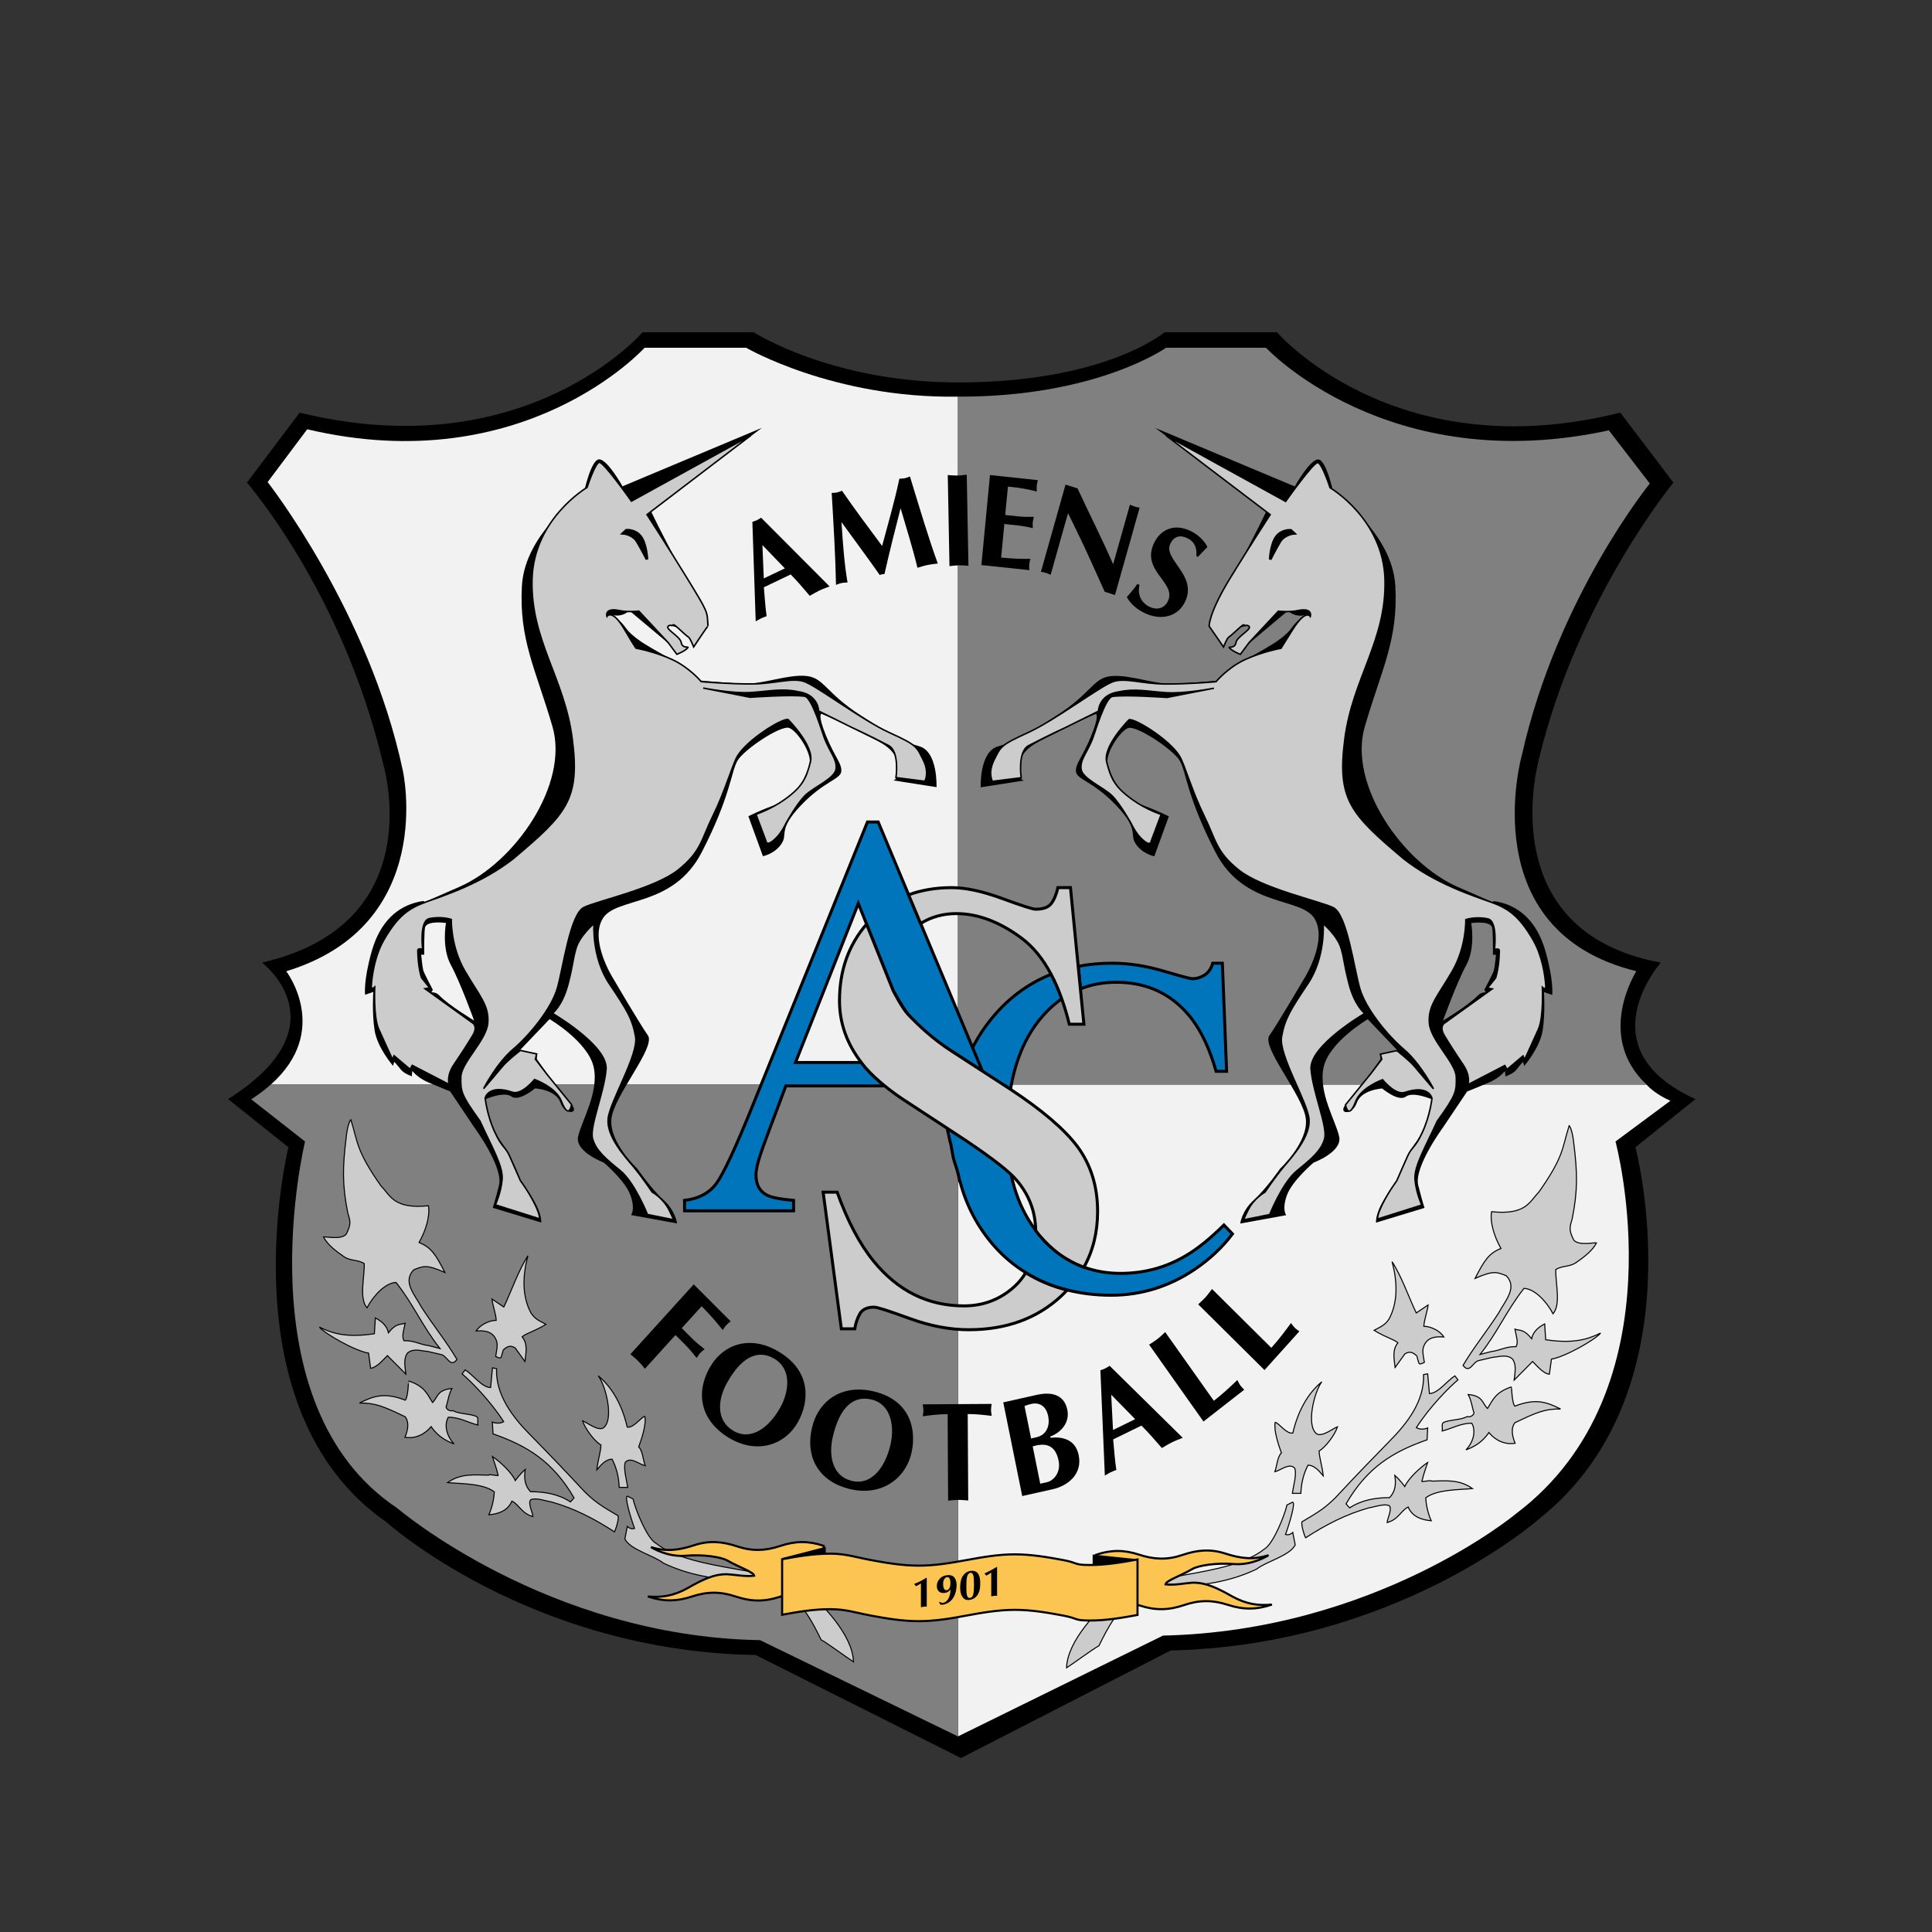 <?xml version="1.0" encoding="utf-8"?>
<!-- Generator: Adobe Illustrator 16.0.0, SVG Export Plug-In . SVG Version: 6.00 Build 0)  -->
<!DOCTYPE svg PUBLIC "-//W3C//DTD SVG 1.1//EN" "http://www.w3.org/Graphics/SVG/1.1/DTD/svg11.dtd">
<svg version="1.1" id="Calque_2" xmlns="http://www.w3.org/2000/svg" xmlns:xlink="http://www.w3.org/1999/xlink" x="0px" y="0px"
	 width="80px" height="80px" viewBox="0 0 80 80" enable-background="new 0 0 80 80" xml:space="preserve">
<rect x="0" y="0" width="80" height="80" fill="#333333" stroke="none"/>
<g>
	<path d="M39.792,72.797l8.688-4.456c9.362-0.201,15.264-5.458,15.264-5.458c6.652-5.299,3.976-15.379,3.976-15.379l2.485-1.993
		c-4.597-2.081-1.435-5.652-1.435-5.652c-7.102-1.312-5.036-8.468-5.036-8.468c1.602-6.617,5.559-11.407,5.559-11.407l-2.2-2.898
		c-9.351,2.339-14.214-3.328-14.214-3.328H48.22c0,0-2.403,2.051-8.428,2.079c-5.335,0.024-8.581-2.079-8.581-2.079h-4.603
		c0,0-4.837,5.621-14.199,3.328l-2.185,2.898c0,0,3.933,4.499,5.618,11.552c0,0,2.106,6.692-4.993,8.323
		c0,0,3.433,2.595-1.404,5.652l2.497,1.993c0,0-2.668,10.855,4.056,15.522c0,0,5.93,5.351,15.291,5.504L39.792,72.797z"/>
	<g>
		<path fill-rule="evenodd" clip-rule="evenodd" fill="#F2F2F2" d="M39.667,16.424c-5.149,0.082-8.768-2.023-8.768-2.023h-4.209
			c0,0-4.967,5.499-13.969,3.374l-1.639,2.187c0,0,4.197,5.35,5.596,11.935c0,0,1.456,6.41-4.826,8.32c0,0,1.881,2.452-0.638,4.693
			h28.453V16.424z"/>
		<path fill-rule="evenodd" clip-rule="evenodd" fill="#F2F2F2" d="M68.177,44.908h-28.51v26.993l8.49-4.175
			c8.813-0.194,14.619-5.048,14.619-5.048c6.891-5.194,4.118-15.411,4.118-15.411l2.274-1.687
			C68.603,45.337,68.268,45.016,68.177,44.908z"/>
		<path fill-rule="evenodd" clip-rule="evenodd" fill="#808080" d="M68.177,44.908c-2.141-2.018-0.418-4.693-0.418-4.693
			c-6.81-1.666-4.741-8.949-4.741-8.949c1.464-6.532,5.297-11.244,5.297-11.244l-1.696-2.202C57.455,19.808,52.422,14.4,52.422,14.4
			h-4.138c0,0-2.864,2.032-8.557,2.024c-0.021,0-0.041-0.001-0.061-0.001v28.484H68.177z"/>
		<path fill-rule="evenodd" clip-rule="evenodd" fill="#808080" d="M11.214,44.908c-0.232,0.207-0.5,0.412-0.811,0.612l2.228,1.747
			c0,0-2.645,10.884,3.82,15.184c0,0,6.206,5.314,15.021,5.464l8.195,3.986V44.908H11.214z"/>
	</g>
	<g>
		<path d="M38.074,30.904c-0.772-0.23-0.91-0.3-2.414-1.268c-1.504-0.967-1.531-1.577-2.287-1.647
			c-0.756-0.071-1.785,0.347-2.548,0.32s-1.812-0.128-1.812-0.128s-0.546-0.57-1.139-0.856c-0.593-0.287-1.275-0.72-1.275-0.72
			s-0.494-0.319-0.682-0.599c-0.189-0.28-0.55-0.548-0.55-0.548s0.137,0.07,0.384,0.002c0.245-0.067,0.288-0.194,0.288-0.194
			l1.911,1.602c0,0-0.877-1.223-0.594-1.257c0.151-0.018,0.208,0.144,0.344,0.036c-0.394,0.311,0.935,0.411,0.938,0.443
			c-0.042-0.522,0.412-0.945-0.438-2.511c-0.851-1.565-1.248-2.422-1.248-2.422l4.597-3.441l-5.772,2.421
			c0,0-0.625-1.122-0.968-1.116c-0.342,0.005-0.633,1.385-0.633,1.385s-2.442,1.619-2.565,3.859s0.575,3.445,1.266,5.823
			c0.692,2.378-1.546,5.63-3.867,6.64c-2.32,1.011-0.925,0.437-1.725,0.627c-0.799,0.19-1.534,0.773-1.891,2.029
			c-0.356,1.256-0.276,1.807-0.276,1.807l0.339-0.117c0,0-0.06,0.885,0.056,1.6c0.116,0.716,0.762,1.46,0.762,1.46l0.049-0.169
			c0,0,0.127,0.134,0.268,0.316c0.141,0.183,0.464,0.285,0.464,0.285s0.001-0.134,0.012-0.199c0.01-0.065,0.133,0.227,0.691,0.464
			c0.559,0.234,0.879,0.359,0.879,0.359l0.993,1.48c0,0,1.22,1.654,1.032,2.404c-0.188,0.748-0.262,0.937-0.262,0.937l2.011,0.611
			c0,0,0.04-0.373-0.367-1.007c-0.407-0.632-0.466-0.667-0.466-0.667s-0.36-1.05-0.798-1.623c-0.439-0.57-0.729-1.788-0.729-1.788
			s0.808-0.369,1.13-0.132c0.306,0.227,0.973-0.338,0.973-0.338s0.867,0.047,1.054,0.595c0.187,0.55,0.86,0.471,0.404,0.007
			c-0.457-0.463-1.384-1.818-1.384-1.818l0.015-0.222l-0.725-0.132l1.238-1.298c0,0,1.594,0.94,1.826,1.988
			c0.232,1.051-0.521,2.257-0.646,2.884c-0.125,0.627,1.061,1.066,1.061,1.066s0.88,0.741,1.101,1.341
			c0.222,0.601,0.033,0.835,0.033,0.835l1.904,0.346c0,0-0.062-0.525-0.563-0.976c-0.502-0.449-1.087-1.294-1.087-1.294
			s-1.164-1.085-1.069-2.052c0.096-0.97,1.856-2.978,1.51-3.465c-0.346-0.488-1.46-2.394-1.46-2.394s-0.961-1.54-0.406-2.447
			c0.555-0.906,2.908-0.433,4.099-2.747c1.192-2.313,1.208-3.318,1.477-3.784c0.269-0.467,1.802-1.486,2.143-1.357
			c0.341,0.129,0.937,1.044,0.844,1.475c-0.092,0.431-0.554,1.422-1.254,1.652c-0.698,0.232-1.281,0.529-1.281,0.529l0.602,1.654
			c0,0,0.484-0.091,0.767-0.51c0.282-0.419-0.162-0.567,0.793-1.58c0.956-1.013,1.651-1.088,1.684-1.418
			c0.033-0.33-0.266-0.586-0.63-1.481c-0.364-0.895-0.191-0.907-0.191-0.907s0.62,0.247,1.464,0.691
			c0.843,0.444,1.516,0.633,1.681,1.313s-0.167,0.753-0.167,0.753l1.788,0.28C38.776,32.599,38.847,31.134,38.074,30.904z
			 M18.185,41.213c-0.131-0.139-0.321-0.124-0.321-0.124l0.06-0.102c0,0-0.359-0.674-0.399-0.812
			c-0.034-0.12-0.085-0.643-0.085-0.643l0.127,0.001c0,0-0.013-1.044,0.042-1.157c0.129-0.268,0.857-0.157,0.857-0.157
			s-0.189,1.018,0.203,1.738c0.394,0.722,0.964,2.303,0.964,2.303S18.566,41.618,18.185,41.213z"/>
		<path fill="#CCCCCC" stroke="#000000" stroke-width="0.062" d="M24.596,38.244c0,0-0.102,1.392,0.634,2.49
			c0.736,1.095,0.955,1.449,1.088,2.189c0.134,0.741-1.059,2.674-1.136,3.397c-0.077,0.726,0.682,1.558,1.038,1.98
			c0.357,0.424,0.785,1.062,0.785,1.062s0.452,0.238,0.707,0.754c0.256,0.518,0.149,0.385,0.149,0.385l-1.052-0.212
			c0,0-0.527-1.328-1.128-1.817c-0.602-0.49-1.014-0.834-1.146-1.328c-0.132-0.494,0.484-1.904,0.56-2.875
			c0.075-0.974-2.221-2.309-2.221-2.309s0.412-0.304,0.649-1.224c0.237-0.92,0.174-0.932,0.327-1.464
			C24.002,38.74,24.596,38.244,24.596,38.244z"/>
		<path fill="#CCCCCC" stroke="#000000" stroke-width="0.062" d="M26.791,21.308c0,0,0.877,1.355,1.649,2.616
			c0.916,1.496,0.833,1.37,0.877,2.004c-0.002-0.037-0.593,0.858-0.593,0.858s-0.143-0.352-0.207-0.397
			c-0.253-0.183-0.588-0.563-0.645-0.515c-0.088,0.075-0.04-0.013-0.155,0.027c-0.293,0.101,0.452,0.433,0.491,0.705
			c0.035,0.244,0.309,0.17,0.284,0.203c-0.116,0.149-0.464,0.285-0.464,0.285l-0.361-0.487l-1.213-1.301c0,0-0.461,0.05-0.792-0.021
			c-0.659-0.142-0.529,0.239-0.529,0.239s0.206-0.343,0.722,0.534c0.516,0.878,0.489,0.783,0.489,0.783s0.787,0.143,1.5,0.474
			c0.713,0.332,1.193,0.911,1.193,0.911s1.177,0.102,2.117,0.094c0.939-0.008,1.622-0.265,2.128-0.105
			c0.507,0.159,2.401,1.601,3.553,2.124c1.15,0.522,1.118,0.584,1.392,1.126c0.273,0.543,0.067,0.886,0.067,0.886L37.1,32.199
			c0,0,0.162-1.086-0.313-1.333c-0.864-0.448-1.519-0.746-1.519-0.746l-1.371-0.679c0,0-0.003-0.69-0.859-0.801
			c-0.638-0.139-1.147-0.02-1.924,0.035c-0.777,0.056-1.998-0.185-1.998-0.185l1.945,0.382c0,0,1.753-0.125,2.263-0.041
			c0.303,0.049,0.737,1.544,0.821,1.755c0.242,0.604,0.52,0.856,0.476,1.251c-0.044,0.395-0.914,0.751-1.268,1.09
			c-0.355,0.338-0.812,1.174-0.812,1.174s-0.168,0.372-0.422,0.617c-0.391,0.377-0.401,0.106-0.401,0.106l-0.415-1.106
			c0,0,0.613-0.201,1.188-0.612c0.75-0.536,0.894-0.89,1.066-1.553c0.173-0.663-0.925-1.758-0.925-1.758
			c-0.235-0.065-1.682,0.825-2.094,1.511c-0.206,0.343-0.511,1.452-1.008,2.459c-0.497,1.006-0.486,1.49-1.444,2.256
			c-0.958,0.766-3.324,1.276-3.902,1.551c-0.579,0.276-0.865,2.53-1.108,3.359c-0.244,0.828-1.127,1.921-1.822,2.511
			s-1.229,1.636-1.229,1.636s0.579-0.672,0.78-0.918c0.201-0.248,0.739-0.664,0.739-0.664l0.679,0.146l-0.056,0.213l0.456,0.598
			l1.046,1.288c0,0-0.111,0.672-0.424-0.145c-0.222-0.58-1.11-0.896-1.11-0.896s-0.532,0.658-0.918,0.527
			c-1.01-0.341-1.127,0.243-1.127,0.243s0.075,0.707,0.389,1.391s0.453,0.62,0.622,1.009c0.171,0.39,0.45,1.023,0.45,1.023
			s0.332,0.44,0.588,0.957c0.256,0.517,0.196,0.617,0.196,0.617l-1.823-0.577c0,0,0.231-0.495,0.279-1.047
			c0.048-0.552-0.42-1.33-0.921-2.429c-0.781-1.082-0.801-1.221-0.788-1.821c0.014-0.603,1.06-1.511,1.116-2.238
			c0.056-0.729-0.349-1.116-0.948-2.144c-0.598-1.025-0.564-2.139-0.564-2.139s-0.403-0.141-0.912-0.032
			c-0.417,0.089-0.273,1.271-0.273,1.271s-0.203-0.077-0.201,0.053c0.01,0.718,0.156,1.125,0.156,1.125l0.336,0.418l-0.197,0.033
			l2.001,1.438c0,0,0.19,0.146-0.016,0.49c-0.206,0.343-0.436,0.704-0.774,1.202c-0.338,0.498-0.203,0.836-0.203,0.836l-1.532-0.792
			l-0.091,0.162l-0.663-0.561l-0.06,0.16c0,0-0.184-0.385-0.579-1.27c-0.219-0.488-0.163-1.732-0.163-1.732
			s-0.154,0.146-0.142-0.047c0.028-0.424,0.142-1.252,0.53-1.919c0.565-0.972,1.003-1.295,1.75-1.563
			c0.748-0.267,2.302-0.769,3.6-1.786c2.229-1.878,2.765-2.46,2.441-4.975c-0.324-2.514-1.731-4.083-1.664-6.594
			c0.068-2.51,2.277-3.804,2.277-3.804s0.33-1.006,0.505-1.042c0.177-0.035,1.334,1.609,1.334,1.609l4.946-2.724L26.791,21.308z"/>
		<path stroke="#000000" stroke-width="0.11" d="M25.799,22.082l0.134-0.125c0,0,0.36-0.042,0.595,0.26
			c0.235,0.302,0.261,0.945,0.261,0.945s-0.208-0.411-0.4-0.733C26.198,22.107,25.799,22.082,25.799,22.082z"/>
	</g>
	<g>
		<path d="M59.751,42.263c0,0,0.571-1.581,0.964-2.302c0.394-0.72,0.204-1.738,0.204-1.738s0.728-0.11,0.857,0.157
			c0.055,0.112,0.042,1.157,0.042,1.157l0.127-0.002c0,0-0.051,0.523-0.086,0.643c-0.039,0.139-0.398,0.811-0.398,0.811l0.06,0.101
			c0,0-0.19-0.013-0.32,0.125C60.818,41.622,59.751,42.263,59.751,42.263z M40.609,32.602l1.786-0.281c0,0-0.331-0.074-0.166-0.753
			c0.165-0.679,0.838-0.869,1.682-1.313c0.844-0.444,1.464-0.692,1.464-0.692s0.172,0.014-0.192,0.908
			c-0.363,0.895-0.662,1.151-0.629,1.48c0.033,0.33,0.728,0.405,1.684,1.418s0.512,1.161,0.793,1.579
			c0.282,0.419,0.766,0.51,0.766,0.51l0.603-1.654c0,0-0.582-0.297-1.282-0.528c-0.698-0.23-1.16-1.222-1.253-1.652
			c-0.092-0.431,0.504-1.346,0.845-1.475s1.875,0.89,2.144,1.356c0.269,0.466,0.284,1.471,1.477,3.784
			c1.192,2.313,3.545,1.84,4.1,2.747c0.554,0.907-0.406,2.447-0.406,2.447s-1.115,1.903-1.461,2.393
			c-0.347,0.488,1.414,2.497,1.509,3.465c0.097,0.968-1.068,2.053-1.068,2.053s-0.586,0.845-1.087,1.295
			c-0.501,0.449-0.563,0.976-0.563,0.976l1.903-0.347c0,0-0.187-0.234,0.033-0.834c0.222-0.601,1.102-1.343,1.102-1.343
			s1.185-0.439,1.061-1.065c-0.124-0.627-0.878-1.833-0.646-2.883c0.231-1.051,1.827-1.989,1.827-1.989l1.237,1.297l-0.727,0.133
			l0.017,0.222c0,0-0.928,1.354-1.386,1.818c-0.455,0.464,0.218,0.542,0.405-0.007s1.053-0.595,1.053-0.595s0.667,0.563,0.974,0.339
			c0.323-0.238,1.129,0.13,1.129,0.13s-0.289,1.218-0.728,1.789c-0.438,0.572-0.799,1.623-0.799,1.623s-0.058,0.033-0.465,0.667
			c-0.409,0.634-0.368,1.007-0.368,1.007l2.011-0.611c0,0-0.074-0.188-0.262-0.938c-0.188-0.748,1.032-2.403,1.032-2.403
			l0.993-1.479c0,0,0.32-0.125,0.878-0.361c0.558-0.235,0.682-0.526,0.692-0.462c0.011,0.065,0.011,0.2,0.011,0.2
			s0.325-0.104,0.466-0.286c0.14-0.183,0.267-0.317,0.267-0.317l0.049,0.17c0,0,0.645-0.744,0.762-1.46
			c0.117-0.714,0.057-1.6,0.057-1.6l0.339,0.118c0,0,0.079-0.552-0.277-1.809c-0.356-1.255-1.092-1.838-1.892-2.029
			c-0.798-0.19,0.598,0.384-1.724-0.626c-2.319-1.012-4.559-4.263-3.867-6.641s1.389-3.584,1.266-5.824
			c-0.122-2.24-2.564-3.858-2.564-3.858s-0.291-1.38-0.633-1.385c-0.343-0.005-0.968,1.117-0.968,1.117l-5.772-2.421l4.598,3.44
			c0,0-0.396,0.857-1.247,2.423c-0.851,1.564-0.397,1.988-0.439,2.51c0.003-0.032,1.332-0.132,0.938-0.442
			c0.138,0.107,0.193-0.054,0.345-0.036c0.282,0.034-0.593,1.257-0.593,1.257l1.909-1.602c0,0,0.043,0.126,0.288,0.194
			c0.246,0.067,0.384-0.002,0.384-0.002s-0.36,0.267-0.55,0.548c-0.188,0.28-0.683,0.599-0.683,0.599s-0.683,0.433-1.274,0.72
			c-0.593,0.287-1.139,0.856-1.139,0.856s-1.049,0.102-1.812,0.128c-0.765,0.027-1.792-0.39-2.549-0.32
			c-0.756,0.07-0.782,0.68-2.286,1.647s-1.643,1.037-2.414,1.267S40.609,32.602,40.609,32.602z"/>
		<path fill="#CCCCCC" stroke="#000000" stroke-width="0.062" d="M54.789,38.247c0,0,0.103,1.392-0.635,2.488
			c-0.735,1.098-0.955,1.451-1.088,2.191c-0.135,0.74,1.059,2.674,1.136,3.397c0.077,0.726-0.682,1.558-1.039,1.981
			c-0.355,0.422-0.783,1.06-0.783,1.06s-0.451,0.239-0.707,0.756c-0.257,0.517-0.15,0.385-0.15,0.385l1.053-0.213
			c0,0,0.526-1.328,1.129-1.816c0.602-0.492,1.015-0.835,1.146-1.329c0.131-0.495-0.486-1.903-0.562-2.876
			c-0.074-0.972,2.223-2.307,2.223-2.307s-0.414-0.306-0.651-1.226c-0.236-0.92-0.175-0.932-0.325-1.462
			C55.383,38.743,54.789,38.247,54.789,38.247z"/>
		<path fill="#CCCCCC" stroke="#000000" stroke-width="0.062" d="M52.595,21.31c0,0-0.878,1.354-1.649,2.616
			c-0.916,1.497-0.877,2.005-0.877,2.005l0.594,0.858c0,0,0.142-0.352,0.206-0.397c0.253-0.183,0.589-0.563,0.646-0.515
			c0.088,0.075,0.039-0.013,0.154,0.027c0.293,0.101-0.452,0.434-0.491,0.705c-0.034,0.244-0.309,0.17-0.283,0.203
			c0.117,0.149,0.465,0.284,0.465,0.284l0.361-0.487l1.212-1.301c0,0,0.461,0.049,0.793-0.022c0.658-0.142,0.53,0.239,0.53,0.239
			s-0.18-0.325-0.723,0.535c-0.458,0.727-0.489,0.783-0.489,0.783s-0.786,0.143-1.5,0.475c-0.713,0.331-1.192,0.911-1.192,0.911
			s-1.177,0.103-2.116,0.094c-0.94-0.008-1.622-0.265-2.129-0.105c-0.507,0.16-2.402,1.601-3.552,2.124
			c-1.15,0.522-1.118,0.584-1.393,1.126c-0.272,0.542-0.068,0.886-0.068,0.886l1.191-0.149c0,0-0.161-1.086,0.313-1.333
			c0.864-0.448,1.519-0.746,1.519-0.746l1.37-0.679c0,0,0.003-0.69,0.859-0.801c0.638-0.139,1.148-0.02,1.925,0.036
			c0.778,0.055,1.998-0.185,1.998-0.185l-1.945,0.382c0,0-1.752-0.124-2.264-0.041c-0.303,0.049-0.736,1.545-0.821,1.755
			c-0.241,0.604-0.52,0.856-0.475,1.251c0.043,0.396,0.913,0.752,1.266,1.09c0.354,0.339,0.813,1.173,0.813,1.173
			s0.169,0.373,0.421,0.618c0.392,0.377,0.402,0.106,0.402,0.106l0.415-1.105c0,0-0.614-0.201-1.188-0.612
			c-0.749-0.536-0.893-0.89-1.066-1.552c-0.174-0.663,0.926-1.759,0.926-1.759c0.234-0.064,1.682,0.825,2.093,1.512
			c0.206,0.342,0.512,1.452,1.009,2.458c0.496,1.007,0.485,1.49,1.442,2.256c0.959,0.766,3.324,1.277,3.903,1.552
			c0.578,0.275,0.864,2.529,1.107,3.357c0.243,0.83,1.128,1.923,1.822,2.514c0.695,0.589,1.229,1.634,1.229,1.634
			s-0.58-0.671-0.78-0.918c-0.201-0.247-0.738-0.664-0.738-0.664l-0.68,0.146l0.056,0.213l-0.456,0.598l-1.046,1.288
			c0,0,0.112,0.674,0.424-0.144c0.223-0.58,1.11-0.896,1.11-0.896s0.533,0.657,0.92,0.526c1.01-0.339,1.127,0.243,1.127,0.243
			s-0.076,0.708-0.389,1.392c-0.313,0.684-0.452,0.619-0.623,1.008c-0.17,0.391-0.45,1.023-0.45,1.023s-0.332,0.441-0.587,0.957
			c-0.257,0.519-0.197,0.617-0.197,0.617l1.824-0.577c0,0-0.231-0.494-0.28-1.046c-0.048-0.551,0.42-1.33,0.922-2.429
			c0.781-1.083,0.801-1.221,0.787-1.822c-0.015-0.603-1.059-1.51-1.115-2.237c-0.057-0.729,0.35-1.115,0.947-2.143
			s0.563-2.141,0.563-2.141s0.403-0.14,0.912-0.031c0.417,0.089,0.273,1.271,0.273,1.271s0.202-0.077,0.201,0.052
			c-0.01,0.719-0.155,1.126-0.155,1.126l-0.337,0.419l0.198,0.031l-2.003,1.438c0,0-0.188,0.146,0.018,0.49
			c0.206,0.343,0.436,0.704,0.773,1.202s0.201,0.837,0.201,0.837l1.533-0.795l0.091,0.163l0.663-0.56l0.061,0.16
			c0,0,0.183-0.386,0.579-1.271c0.218-0.487,0.162-1.73,0.162-1.73s0.153,0.146,0.142-0.049c-0.027-0.424-0.142-1.25-0.529-1.918
			c-0.566-0.972-1.004-1.295-1.751-1.563c-0.748-0.267-2.302-0.768-3.6-1.786c-2.229-1.879-2.766-2.46-2.441-4.974
			S57.419,26.509,57.35,24c-0.066-2.511-2.275-3.804-2.275-3.804s-0.329-1.006-0.506-1.041c-0.176-0.035-1.334,1.608-1.334,1.608
			l-4.945-2.724L52.595,21.31z"/>
		<path stroke="#000000" stroke-width="0.11" d="M53.586,22.085l-0.134-0.124c0,0-0.36-0.043-0.596,0.259
			c-0.234,0.303-0.261,0.945-0.261,0.945s0.208-0.411,0.398-0.733C53.188,22.111,53.586,22.085,53.586,22.085z"/>
	</g>
	<g>
		<g>
			<path fill-rule="evenodd" clip-rule="evenodd" fill="#0075BB" stroke="#000000" stroke-width="0.124" d="M50.68,50.725
				c-0.569,0.564-1.091,0.985-1.566,1.264c-0.827,0.494-1.732,0.739-2.716,0.739c-0.541,0-1.045-0.088-1.513-0.257
				c-0.702-0.254-1.321-0.696-1.854-1.333c-0.05-0.06-0.094-0.126-0.142-0.188C42.1,49.91,41.7,48.559,41.7,46.881
				c0-0.028,0.003-0.054,0.003-0.081l-0.031-1.809c0.059,0.038,0.113,0.077,0.171,0.114c0.187-1.11,0.558-2.04,1.122-2.778
				c0.303-0.396,0.637-0.716,1-0.97c-0.13-0.37-0.276-0.707-0.439-1.013c-0.863,0.345-1.625,0.878-2.279,1.612
				c-1.167,1.317-1.751,2.944-1.751,4.885c0,0.019,0.001,0.036,0.001,0.056l-0.279-0.183l0.122,0.553
				c0.066,0.165,0.08,0.548,0.195,0.88c0.116,0.332,0.196,0.674,0.196,0.732c0,0.031,0.008,0.048,0.023,0.051
				c0.265,0.999,0.731,1.883,1.401,2.65c0.394,0.449,0.837,0.816,1.32,1.117c0.519,0.325,1.09,0.563,1.712,0.717
				c0.567,0.142,1.172,0.219,1.824,0.219c1.241,0,2.394-0.357,3.456-1.07c0.624-0.422,1.146-0.911,1.566-1.47L50.68,50.725z"/>
			<path fill-rule="evenodd" clip-rule="evenodd" fill="#0075BB" stroke="#000000" stroke-width="0.124" d="M46.223,40.673
				c1.315,0,2.363,0.513,3.142,1.537c0.407,0.546,0.739,1.262,0.991,2.15h0.435l-0.176-4.475h-0.398
				c-0.062,0.22-0.173,0.383-0.333,0.487c-0.162,0.102-0.33,0.155-0.51,0.155c-0.086,0-0.49-0.108-1.214-0.322
				c-0.723-0.214-1.427-0.32-2.112-0.32c-0.489,0-0.956,0.042-1.4,0.127l0.092,0.933C45.195,40.766,45.688,40.673,46.223,40.673z"/>
		</g>
		<path fill-rule="evenodd" clip-rule="evenodd" fill="#0075BB" stroke="#000000" stroke-width="0.124" d="M38.121,38.238
			l-0.497-1.187l-1.26-3.013h-0.445L31.17,45.772c-0.712,1.761-1.214,2.837-1.507,3.233c-0.292,0.397-0.732,0.632-1.317,0.701v0.432
			h4.514v-0.432c-0.534-0.046-0.897-0.116-1.089-0.211c-0.311-0.154-0.467-0.435-0.467-0.839c0-0.204,0.058-0.477,0.173-0.824
			c0.114-0.347,0.469-1.302,1.062-2.867h4.1c-0.308-0.25-0.579-0.499-0.8-0.753c-0.061-0.071-0.115-0.143-0.171-0.216h-2.729
			l2.602-6.585l0.342,0.854l1.1,2.748c0,0,0.395,0.713,0.623,0.993c0.396,0.493,1.009,1.009,1.841,1.544l1.23,0.797L38.121,38.238z"
			/>
		<g>
			<path fill-rule="evenodd" clip-rule="evenodd" fill="#CCCCCC" stroke="#000000" stroke-width="0.124" d="M44.61,47.47
				c-0.543-0.72-1.47-1.509-2.768-2.364c-0.058-0.037-1.166-0.757-1.166-0.757l0,0l-1.23-0.797
				c-0.832-0.535-1.403-1.089-1.841-1.544c-0.253-0.263-0.623-0.993-0.623-0.993l-1.1-2.748c-0.743,0.861-1.12,1.917-1.12,3.171
				c0,0.926,0.305,1.778,0.905,2.56c0.056,0.073,0.11,0.145,0.171,0.216c0.221,0.254,0.492,0.503,0.8,0.753
				c0.229,0.187,0.479,0.373,0.757,0.557l1.821,1.192l0.341,0.223c1.244,0.813,2.06,1.423,2.447,1.829
				c0.38,0.411,0.637,0.869,0.773,1.372c0.069,0.258,0.104,0.529,0.11,0.811c0.048,0.063,0.092,0.129,0.142,0.188
				c0.533,0.637,1.152,1.079,1.854,1.333c0.377-0.682,0.566-1.448,0.566-2.303C45.451,49.131,45.172,48.23,44.61,47.47z"/>
			<path fill-rule="evenodd" clip-rule="evenodd" fill="#CCCCCC" stroke="#000000" stroke-width="0.124" d="M42.011,53.269
				c-0.589,0.536-1.287,0.805-2.095,0.805c-1.492,0-2.739-0.619-3.744-1.855c-0.577-0.709-1.079-1.661-1.507-2.854h-0.58
				l0.753,5.657h0.556c0.033-0.218,0.101-0.42,0.204-0.61c0.103-0.19,0.303-0.285,0.599-0.285c0.124,0,0.611,0.155,1.464,0.467
				c0.853,0.312,1.669,0.467,2.452,0.467c1.559,0,2.835-0.467,3.837-1.401c0.084-0.078,0.159-0.16,0.235-0.242
				c-0.622-0.154-1.193-0.392-1.712-0.717C42.347,52.909,42.195,53.1,42.011,53.269z"/>
			<path fill-rule="evenodd" clip-rule="evenodd" fill="#CCCCCC" stroke="#000000" stroke-width="0.124" d="M39.595,37.83
				c0.89,0,1.789,0.337,2.699,1.012c0.482,0.356,0.89,0.861,1.231,1.503c0.163,0.306,0.31,0.643,0.439,1.013
				c0.116,0.327,0.221,0.675,0.313,1.053h0.605l-0.145-1.465l-0.092-0.933l-0.319-3.259h-0.52c-0.065,0.286-0.158,0.506-0.278,0.662
				c-0.12,0.155-0.336,0.233-0.647,0.233c-0.115,0-0.579-0.149-1.39-0.447c-0.813-0.298-1.506-0.447-2.083-0.447
				c-0.657,0-1.25,0.102-1.786,0.297l0.497,1.187C38.557,37.97,39.047,37.83,39.595,37.83z"/>
		</g>
	</g>
	<path d="M31.63,24.318c0.041,0.439,0.056,0.807,0.115,1.196c-0.079,0.031-0.155,0.055-0.231,0.091
		c-0.076,0.037-0.148,0.083-0.222,0.125l-0.138-4.121c0.066-0.02,0.126-0.042,0.188-0.072s0.117-0.062,0.174-0.1l2.835,2.845
		c-0.142,0.056-0.282,0.104-0.421,0.17c-0.138,0.066-0.265,0.144-0.399,0.22c-0.271-0.318-0.518-0.611-0.791-0.885L31.63,24.318z
		 M32.5,23.535l-0.93-0.964l0.057,1.38L32.5,23.535z"/>
	<path d="M37.242,19.822c0.074-0.004,0.149-0.003,0.221-0.018c0.071-0.015,0.146-0.047,0.215-0.074
		c0.435,1.417,0.776,2.568,1.154,3.604c-0.146,0.02-0.288,0.033-0.431,0.063c-0.144,0.03-0.27,0.073-0.411,0.114
		c-0.204-0.849-0.463-1.652-0.698-2.466c-0.234,0.906-0.462,1.813-0.668,2.725c-0.069,0.003-0.131,0.01-0.195,0.041
		c-0.47-0.675-1.034-1.427-1.585-2.191c0.062,0.974,0.122,1.74,0.25,2.499c-0.083,0.006-0.164,0.006-0.246,0.023
		c-0.083,0.017-0.151,0.048-0.231,0.076c-0.021-1.122-0.095-2.408-0.179-3.808c0.074-0.004,0.144-0.002,0.216-0.017
		c0.072-0.016,0.141-0.047,0.21-0.073c0.531,0.769,1.096,1.525,1.663,2.287C36.751,21.763,37.027,20.825,37.242,19.822z"/>
	<path d="M39.245,19.671c0.131,0.008,0.262,0.022,0.394,0.02c0.13-0.002,0.262-0.022,0.392-0.035l0.07,3.771
		c-0.13-0.008-0.263-0.022-0.393-0.02c-0.13,0.003-0.261,0.022-0.392,0.036L39.245,19.671z"/>
	<path d="M42.977,19.882c-0.019,0.075-0.042,0.156-0.048,0.232c-0.007,0.077,0,0.161,0.003,0.238
		c-0.313-0.077-0.664-0.158-1.195-0.203l-0.114,1.176l0.542,0.057c0.235,0.024,0.451,0.025,0.646,0.019
		c-0.017,0.076-0.041,0.156-0.048,0.232s0,0.16,0.004,0.238c-0.19-0.047-0.402-0.092-0.637-0.116l-0.542-0.057l-0.133,1.39
		c0.531,0.05,0.889,0.061,1.211,0.05c-0.018,0.076-0.041,0.156-0.048,0.232c-0.008,0.077,0,0.16,0.004,0.238l-1.985-0.21
		l0.356-3.727L42.977,19.882z"/>
	<path d="M44.121,20.068l0.497,0.154c0.482,1.039,1.007,2.073,1.475,3.142l0.695-2.467c0.063,0.031,0.132,0.058,0.196,0.078
		c0.065,0.02,0.138,0.037,0.206,0.047l-1.021,3.617l-0.426-0.137c-0.39-0.862-0.749-1.679-1.141-2.482l-0.377-0.771l-0.72,2.552
		c-0.063-0.025-0.132-0.059-0.196-0.079c-0.065-0.02-0.14-0.032-0.206-0.047L44.121,20.068z"/>
	<path d="M49.537,23.022c0.033-0.31-0.062-0.571-0.327-0.714c-0.368-0.199-0.611-0.076-0.747,0.202
		c-0.324,0.66,1.15,1.303,0.602,2.421c-0.308,0.626-1.039,0.799-1.76,0.408c-0.256-0.138-0.501-0.35-0.646-0.615
		c0.155-0.176,0.308-0.353,0.439-0.548l0.088,0.048c-0.096,0.375,0.058,0.711,0.378,0.885c0.289,0.156,0.629,0.123,0.794-0.214
		c0.384-0.782-1.142-1.249-0.564-2.426c0.275-0.562,0.871-0.828,1.578-0.445c0.335,0.181,0.568,0.474,0.621,0.632
		c-0.133,0.126-0.259,0.263-0.388,0.404L49.537,23.022z"/>
	<path d="M26.705,56.676c-0.093-0.108-0.181-0.222-0.282-0.321c-0.1-0.101-0.212-0.188-0.32-0.28l2.623-2.892l1.529,1.53
		c-0.062,0.051-0.131,0.102-0.184,0.16c-0.054,0.06-0.1,0.136-0.145,0.203c-0.218-0.274-0.452-0.566-0.873-0.987l-0.822,0.906
		l0.425,0.427c0.156,0.154,0.332,0.3,0.52,0.446c-0.062,0.051-0.131,0.102-0.185,0.16c-0.053,0.06-0.099,0.136-0.144,0.202
		c-0.153-0.185-0.294-0.367-0.455-0.528l-0.422-0.421L26.705,56.676z"/>
	<path d="M30.158,59.523c-1.059-0.647-1.409-1.738-0.776-2.881c0.556-1,1.699-1.386,2.892-0.655
		c1.365,0.835,1.207,2.093,0.779,2.876C32.513,59.847,31.332,60.241,30.158,59.523z M30.096,57.275
		c-0.363,0.654-0.465,1.521,0.253,1.961c0.737,0.451,1.499-0.121,1.961-0.956c0.36-0.648,0.486-1.569-0.232-2.009
		C31.412,55.865,30.721,56.148,30.096,57.275z"/>
	<path d="M35.157,61.65c-1.192-0.299-1.829-1.238-1.536-2.522c0.257-1.127,1.246-1.843,2.59-1.506
		c1.537,0.386,1.73,1.639,1.536,2.518C37.501,61.244,36.478,61.982,35.157,61.65z M34.479,59.518
		c-0.167,0.735-0.028,1.598,0.782,1.8c0.83,0.209,1.401-0.569,1.615-1.51c0.166-0.731,0.033-1.65-0.776-1.854
		C35.352,57.767,34.768,58.248,34.479,59.518z"/>
	<path d="M40.092,62.132c-0.139-0.01-0.279-0.026-0.417-0.025s-0.277,0.02-0.416,0.03l-0.019-3.58
		c-0.394,0.003-0.743,0.046-1.03,0.089c0.01-0.083,0.027-0.163,0.026-0.251c0-0.082-0.018-0.163-0.029-0.244l2.855-0.018
		c-0.011,0.082-0.026,0.164-0.026,0.245c0,0.087,0.019,0.169,0.028,0.25c-0.326-0.038-0.654-0.078-0.993-0.075L40.092,62.132z"/>
	<path d="M41.543,58.069l1.399-0.313c0.547-0.122,1.117-0.046,1.254,0.62c0.107,0.535-0.259,0.938-0.707,1.109l0.012,0.051
		c0.409-0.049,1.023,0.016,1.166,0.722c0.159,0.786-0.446,1.267-1.087,1.41l-1.252,0.28L41.543,58.069z M42.695,59.563
		c0.233-0.051,0.443-0.075,0.595-0.28c0.139-0.187,0.158-0.424,0.112-0.646c-0.082-0.408-0.349-0.582-0.707-0.502
		c-0.087,0.02-0.167,0.044-0.272,0.085L42.695,59.563z M43.074,61.437l0.271-0.061c0.3-0.067,0.586-0.417,0.49-0.89
		c-0.127-0.626-0.501-0.769-1.073-0.594L43.074,61.437z"/>
	<path d="M46.094,59.602c0.047,0.465,0.066,0.854,0.132,1.265c-0.082,0.034-0.163,0.06-0.243,0.1
		c-0.08,0.039-0.155,0.089-0.234,0.134l-0.184-4.36c0.069-0.021,0.132-0.046,0.197-0.077c0.066-0.033,0.125-0.067,0.185-0.109
		l3.028,2.982c-0.15,0.061-0.299,0.113-0.443,0.185c-0.146,0.071-0.28,0.156-0.421,0.238c-0.29-0.334-0.555-0.642-0.847-0.929
		L46.094,59.602z M47.005,58.764l-0.992-1.011l0.074,1.461L47.005,58.764z"/>
	<path d="M50.263,58.004c0.386-0.302,0.693-0.592,0.972-0.86c0.038,0.071,0.074,0.151,0.12,0.218
		c0.048,0.064,0.111,0.126,0.166,0.183l-1.688,1.317l-2.251-3.183c0.117-0.077,0.238-0.15,0.35-0.236
		c0.111-0.087,0.212-0.188,0.316-0.284L50.263,58.004z"/>
	<path d="M52.642,55.81c0.332-0.368,0.585-0.71,0.815-1.026c0.049,0.065,0.098,0.137,0.154,0.193
		c0.056,0.057,0.129,0.103,0.192,0.152l-1.443,1.603l-2.745-2.723c0.104-0.098,0.211-0.191,0.307-0.298
		c0.094-0.104,0.177-0.224,0.265-0.336L52.642,55.81z"/>
	<g>
		<g>
			<path fill="#CCCCCC" stroke="#000000" stroke-width="0.043" d="M58.644,54.367l0.491-0.332c-0.023,0.236-0.169,0.64-0.177,0.884
				c0.289,0,0.675,0.188,0.828,0.442c-0.328-0.025-0.7,0-0.841,0.41c-0.064,0.177,0.004,0.437,0.035,0.641
				c0,0-0.171,0.098-0.211,0.053c-0.044-0.047-0.093-0.318-0.105-0.325c-0.138-0.111-0.26-0.221-0.49-0.079l-0.405,0.563
				c-0.04-0.345-0.131-0.721,0.115-1.022c-0.061-0.056-0.191-0.118-0.191-0.118c-0.241-0.11-0.563-0.249-0.796-0.399
				c0.224-0.125,0.44-0.19,0.621-0.468c0.381-0.716,0.342-1.564,0.125-2.372C58.045,52.865,58.33,53.711,58.644,54.367z"/>
			<path fill="#CCCCCC" stroke="#000000" stroke-width="0.043" d="M59.19,57.704c0.353,0,0.731-0.531,1.052-0.733l0.13,0.167
				c-0.36,0.294-1.18,1.127-1.724,1.977c0.113,0.076,0.325,0.081,0.469,0.014l-0.026,0.491c-1.42,0.496-2.474,1.138-3.355,2.652
				l0.149,0.166c0.501-0.329,1.075-0.424,1.652-0.424c0.268-0.281,0.267-0.61,0.219-0.922c0.199,0.169,0.413,0.463,0.413,0.463
				c0.152-0.345,0.644-0.793,0.948-0.996c-0.055,0.177-0.161,0.436-0.239,0.78c-0.024,0.042,0.376-0.068,0.399-0.009
				c0.577-0.009,1.144-0.087,1.695,0.309c-0.544,0.051-1.469,0.028-1.935,0.382c0.016,0.327,0.106,0.682,0.227,0.95
				c-0.386-0.034-0.779-0.156-0.956-0.568c-0.296,0.144-0.405,0.521-0.871,0.642c0.017-0.184,0.214-0.544,0.094-0.696
				c-0.217-0.1-0.602,0.049-0.858,0.09c-0.953,0.271-1.762,0.691-2.611,1.237c-0.076-0.149-0.188-0.551-0.15-0.661
				c0.731-0.427,0.957-0.584,1.367-0.979c0.861-0.926,1.604-1.693,2.265-2.367c0.721-0.729,1.442-1.647,1.402-2.751l0.171-0.03
				L59.19,57.704z"/>
			<path fill="#CCCCCC" stroke="#000000" stroke-width="0.043" d="M62.725,58.226c0.884-0.346,1.344-0.156,1.895,0.117
				c-0.657-0.009-1.011,0.147-1.895,0.572c-0.177,0.244-0.1,0.57,0.013,0.848c-0.425,0.067-0.814-0.116-1.087-0.444
				c-0.296,0.444-0.684,0.617-0.948,0.717c0.313-0.325,0.422-0.788,0.241-1.103c-0.448-0.008-0.824,0.221-1.226,0.321
				c0.027-0.133-0.043-0.299,0.055-0.35c0.224-0.119,0.746-0.104,0.971-0.245c0.12,0.032,0.266-0.038,0.291-0.147
				c-0.064-0.186-0.109-0.536-0.241-0.768c0.62,0.052,0.569,0.352,0.801,0.578c0.23-0.368,0.331-0.673,0.992-0.895
				C62.586,57.428,62.612,58.124,62.725,58.226z"/>
			<path fill="#CCCCCC" stroke="#000000" stroke-width="0.043" d="M54.535,59.382c0.239,0.108,0.639-0.218,0.849-0.303
				c-0.096,0.312-0.501,0.862-0.761,0.999c0,0.273,0.13,0.632,0.17,1.031c-0.23-0.273-0.398-0.433-0.632-0.441
				c-0.184,0.353-0.28,0.749-0.295,1.168h-0.353c0.047-0.328,0.188-0.779,0.1-1.04c-0.223-0.243-0.592,0.095-0.823,0.146
				c0.078-0.211,0.109-0.642,0.271-0.778c-0.137-0.372-0.326-0.963-0.256-1.268c0.17,0.042,0.455,0.486,0.728,0.445
				c0.198-0.86,0.59-1.619,1.2-2.124C54.433,57.597,54.054,59.054,54.535,59.382z"/>
			<path fill="#CCCCCC" stroke="#000000" stroke-width="0.043" d="M53.23,63.539c0.17,0.053,0.301-0.083,0.301-0.083l0.101,0.515
				c-0.221,0.451-1.211,0.688-1.598,1.003c-1.058,0.501-2.113,0.674-3.451,0.732c-0.266,0.177-1.208,0.317-1.513,0.494
				c-0.737,0.286-1.219,1.239-1.564,1.946c-0.299,0.168-1.117,0.776-1.341,0.915c0.029-1.137,1.341-2.409,1.893-2.925
				c1.183-1.02,4.749-0.777,6.291-1.988c0.38-0.21,0.871-1.473,0.941-1.83l0.23-0.115C53.661,62.183,53.41,63.044,53.23,63.539z"/>
			<path fill="#CCCCCC" stroke="#000000" stroke-width="0.043" d="M64.242,56.278l-0.086,0.626
				c-0.255-0.027-0.532-0.366-0.694-0.527l-0.763,0.768c0.061-0.469,0.066-0.648-0.055-0.854c-0.138-0.16-0.415-0.153-0.578-0.12
				l-0.285,0.039l-0.537,0.125c-0.259,0.042-0.381,0.576-0.663,0.203c0.438-0.739,0.97-1.392,1.466-2.156
				c0.287-0.536,0.8-1.063,0.322-1.558c-0.389-0.147-0.51-0.232-1.289,0.112c0.395-0.774,0.573-1.03,1.07-1.243
				c-0.284-0.499-0.461-1.101-0.387-1.519c1.446,0.148,1.574-0.431,1.959-0.813c1.042-1.487,0.95-1.786,1.253-2.749
				c0.105,0.1,0.182,0.565,0.194,0.746c0.152,1.228,0.163,1.956-0.071,3.128c-0.104,0.332-0.141,0.458,0.071,0.867
				c0.211,0.238,0.833,0.091,0.938,0.112c-0.161,0.318-0.507,0.583-0.866,0.831c-0.267,0.17-0.546,0.104-0.82,0.272
				c-0.015,0.567,0.222,1.444-0.113,1.833c-0.252-0.484-0.75-1.034-1.203-1.052c-0.729,0.925-1.101,1.837-1.82,2.736l0.461-0.119
				c0.401-0.051,0.597-0.214,1.034-0.205c0.097-0.188,0.009-0.414-0.051-0.723c0.202,0.067,0.374-0.01,0.692,0.394
				c0.057-0.29,0.291-0.484,0.541-0.612l0.041,0.655c1.168,0.175,1.75-0.021,2.275-0.275C66.044,55.484,64.793,56.19,64.242,56.278z
				"/>
		</g>
		<g>
			<path fill="#CCCCCC" stroke="#000000" stroke-width="0.043" d="M20.862,54.121l-0.492-0.332
				c0.024,0.235,0.169,0.638,0.177,0.883c-0.288,0-0.676,0.189-0.829,0.442c0.329-0.026,0.701,0,0.842,0.41
				c0.064,0.176-0.005,0.436-0.035,0.642c0,0,0.17,0.096,0.21,0.053c0.044-0.049,0.094-0.32,0.105-0.326
				c0.139-0.111,0.26-0.221,0.491-0.08l0.405,0.563c0.041-0.345,0.13-0.72-0.116-1.023c0.062-0.055,0.192-0.118,0.192-0.118
				c0.24-0.108,0.563-0.248,0.795-0.399c-0.222-0.123-0.44-0.188-0.621-0.468c-0.381-0.715-0.343-1.563-0.126-2.372
				C21.461,52.618,21.175,53.464,20.862,54.121z"/>
			<path fill="#CCCCCC" stroke="#000000" stroke-width="0.043" d="M20.315,57.456c-0.352,0-0.731-0.531-1.052-0.732l-0.13,0.166
				c0.36,0.294,1.179,1.127,1.723,1.978c-0.112,0.076-0.324,0.081-0.468,0.015l0.027,0.49c1.418,0.496,2.473,1.138,3.356,2.652
				l-0.15,0.166c-0.501-0.329-1.075-0.423-1.652-0.423c-0.268-0.281-0.265-0.612-0.218-0.923c-0.2,0.168-0.414,0.462-0.414,0.462
				c-0.152-0.344-0.644-0.794-0.949-0.995c0.055,0.178,0.161,0.435,0.239,0.78c0.024,0.041-0.375-0.067-0.399-0.009
				c-0.577-0.008-1.143-0.086-1.696,0.308c0.545,0.052,1.471,0.028,1.936,0.383c-0.016,0.328-0.105,0.681-0.226,0.95
				c0.384-0.033,0.778-0.155,0.955-0.567c0.295,0.141,0.406,0.52,0.871,0.641c-0.016-0.186-0.214-0.545-0.094-0.695
				c0.217-0.102,0.603,0.047,0.859,0.089c0.954,0.269,1.762,0.691,2.611,1.238c0.076-0.151,0.188-0.552,0.151-0.664
				c-0.731-0.426-0.957-0.582-1.368-0.977c-0.861-0.926-1.602-1.694-2.264-2.367c-0.721-0.729-1.442-1.648-1.402-2.75l-0.17-0.032
				L20.315,57.456z"/>
			<path fill="#CCCCCC" stroke="#000000" stroke-width="0.043" d="M16.781,57.978c-0.883-0.345-1.344-0.154-1.895,0.118
				c0.657-0.008,1.012,0.147,1.895,0.571c0.177,0.245,0.101,0.571-0.012,0.849c0.425,0.067,0.813-0.115,1.085-0.443
				c0.297,0.443,0.684,0.616,0.948,0.717c-0.311-0.326-0.421-0.789-0.24-1.104c0.449-0.009,0.825,0.222,1.226,0.323
				c-0.026-0.134,0.042-0.3-0.054-0.351c-0.225-0.12-0.747-0.104-0.972-0.246c-0.12,0.033-0.266-0.038-0.291-0.146
				c0.064-0.186,0.11-0.537,0.241-0.769c-0.621,0.053-0.569,0.352-0.802,0.578c-0.23-0.367-0.33-0.673-0.992-0.894
				C16.919,57.181,16.894,57.877,16.781,57.978z"/>
			<path fill="#CCCCCC" stroke="#000000" stroke-width="0.043" d="M24.971,59.135c-0.24,0.11-0.639-0.218-0.849-0.303
				c0.096,0.312,0.5,0.862,0.761,0.999c0,0.274-0.13,0.631-0.17,1.031c0.23-0.274,0.398-0.434,0.631-0.442
				c0.185,0.354,0.28,0.749,0.296,1.17h0.353c-0.048-0.327-0.188-0.78-0.1-1.042c0.223-0.244,0.591,0.096,0.824,0.146
				c-0.081-0.211-0.11-0.642-0.271-0.778c0.136-0.369,0.326-0.962,0.255-1.268c-0.17,0.042-0.456,0.487-0.728,0.446
				c-0.199-0.861-0.59-1.619-1.201-2.123C25.073,57.349,25.453,58.808,24.971,59.135z"/>
			<path fill="#CCCCCC" stroke="#000000" stroke-width="0.043" d="M26.276,63.291c-0.17,0.054-0.301-0.084-0.301-0.084l-0.1,0.517
				c0.22,0.452,1.21,0.688,1.597,1.003c1.058,0.5,2.114,0.673,3.452,0.731c0.264,0.177,1.208,0.318,1.512,0.495
				c0.737,0.286,1.219,1.238,1.563,1.945c0.3,0.168,1.118,0.776,1.342,0.915c-0.03-1.136-1.342-2.409-1.893-2.923
				c-1.182-1.021-4.749-0.78-6.291-1.988c-0.38-0.211-0.871-1.473-0.942-1.831l-0.23-0.116
				C25.845,61.935,26.096,62.797,26.276,63.291z"/>
			<path fill="#CCCCCC" stroke="#000000" stroke-width="0.043" d="M13.226,54.953c0.526,0.257,1.108,0.45,2.276,0.274l0.04-0.654
				c0.251,0.129,0.485,0.324,0.542,0.612c0.318-0.403,0.49-0.324,0.692-0.393c-0.061,0.307-0.147,0.536-0.051,0.723
				c0.438-0.009,0.632,0.153,1.034,0.206l0.461,0.119c-0.72-0.901-1.09-1.813-1.821-2.737c-0.453,0.017-0.951,0.567-1.202,1.052
				c-0.336-0.389-0.1-1.267-0.114-1.833c-0.275-0.17-0.554-0.103-0.822-0.272c-0.36-0.247-0.704-0.513-0.866-0.831
				c0.106-0.022,0.729,0.126,0.939-0.112c0.212-0.41,0.176-0.535,0.07-0.867c-0.234-1.172-0.222-1.901-0.07-3.126
				c0.012-0.182,0.089-0.647,0.194-0.75c0.302,0.966,0.21,1.263,1.252,2.749c0.385,0.383,0.513,0.963,1.96,0.815
				c0.074,0.419-0.104,1.019-0.386,1.52c0.496,0.211,0.674,0.467,1.069,1.243c-0.779-0.348-0.9-0.261-1.289-0.113
				c-0.478,0.492,0.034,1.021,0.323,1.557c0.496,0.765,1.029,1.417,1.466,2.157c-0.283,0.374-0.405-0.162-0.664-0.204l-0.537-0.125
				l-0.286-0.038c-0.162-0.034-0.44-0.042-0.578,0.121c-0.121,0.203-0.115,0.384-0.054,0.851l-0.763-0.765
				c-0.162,0.16-0.44,0.498-0.694,0.526l-0.085-0.628C14.713,55.943,13.462,55.238,13.226,54.953z"/>
		</g>
		<g>
			<g>
				<path fill-rule="evenodd" clip-rule="evenodd" fill="#FCC551" stroke="#000000" stroke-width="0.087" d="M49.371,65.536
					c0.573-0.015,1.073,0.243,1.649,0.567c0.577,0.32,1.074,0.393,1.647,0.339c-0.634,0.216-1.183,0.219-1.82,0.012
					c-0.635-0.207-1.186-0.207-1.818,0.009c-0.636,0.216-1.186,0.228-1.822,0.021c-0.635-0.207-1.186-0.216-1.82,0
					c-0.003-0.711-0.007-1.391-0.01-2.102c0.623-0.21,1.163-0.212,1.787-0.008c0.624,0.205,1.164,0.227,1.788,0.017
					c0.621-0.212,1.16-0.262,1.786-0.062c0.624,0.204,1.165,0.273,1.788,0.069c-0.036,0.025-0.66,0.418-1.412,0.367
					c-0.752-0.062-1.478,0.056-1.737,0.201c-0.517,0.299-1.086,0.479-1.115,0.639C48.648,65.648,48.983,65.564,49.371,65.536z"/>
			</g>
			<g>
				<path fill-rule="evenodd" clip-rule="evenodd" fill="#FCC551" stroke="#000000" stroke-width="0.087" d="M30.118,65.186
					c-0.574-0.013-1.072,0.248-1.646,0.575c-0.575,0.321-1.072,0.397-1.646,0.346c0.636,0.213,1.185,0.213,1.821,0.002
					c0.635-0.21,1.185-0.212,1.82,0c0.635,0.213,1.185,0.222,1.82,0.012c0.635-0.211,1.185-0.222,1.82-0.011c0-0.71,0-1.39,0-2.101
					c-0.624-0.207-1.163-0.206-1.787,0.002s-1.163,0.231-1.788,0.024c-0.624-0.207-1.163-0.254-1.787-0.051
					c-0.624,0.207-1.164,0.279-1.788,0.078c0.036,0.026,0.662,0.414,1.414,0.359c0.752-0.065,1.478,0.05,1.738,0.193
					c0.518,0.295,1.089,0.474,1.12,0.633C30.842,65.292,30.505,65.21,30.118,65.186z"/>
			</g>
			<polygon fill-rule="evenodd" clip-rule="evenodd" stroke="#000000" stroke-width="0.087" points="34.148,66.199 34.148,64.105 
				32.46,64.541 32.46,66.199 			"/>
			<polygon fill-rule="evenodd" clip-rule="evenodd" stroke="#000000" stroke-width="0.087" points="46.976,66.513 46.991,64.596 
				45.288,64.418 45.288,66.513 			"/>
			<path fill="#FCC551" stroke="#000000" stroke-width="0.087" d="M47.102,66.872c0-0.777,0-1.521,0-2.298
				c-0.672,0.124-1.314,0.23-1.986,0.23c-0.672-0.002-0.442-0.085-1.114-0.21c-0.671-0.124-1.313-0.231-1.984-0.232
				c-0.672,0.001-1.314,0.111-1.986,0.235c-0.671,0.124-1.313,0.233-1.984,0.233s-1.313-0.106-1.985-0.231
				c-0.671-0.125-1.021-0.262-1.692-0.265c-0.671,0-1.313,0.106-1.985,0.23c0,0.777,0,1.521,0,2.299
				c0.671-0.124,1.313-0.231,1.985-0.231c0.672,0.003,1.021,0.14,1.692,0.265c0.672,0.126,1.313,0.232,1.985,0.232
				c0.672-0.001,1.313-0.109,1.984-0.234c0.672-0.125,1.314-0.233,1.986-0.235c0.672,0,1.313,0.107,1.984,0.233
				c0.672,0.124,0.442,0.206,1.114,0.209C45.787,67.104,46.43,66.996,47.102,66.872z"/>
			<path d="M38.134,65.564c-0.076,0.051-0.137,0.085-0.204,0.119c-0.02-0.032-0.043-0.058-0.072-0.083c0-0.005,0-0.009,0-0.015
				c0.178-0.065,0.338-0.154,0.503-0.254c0.004,0.002,0.009,0.004,0.014,0.007c0,0.401,0,0.786,0,1.188
				c-0.041,0.001-0.08,0.001-0.121,0.004c-0.041,0.004-0.08,0.013-0.121,0.021C38.134,66.217,38.134,65.898,38.134,65.564z"/>
			<path d="M38.9,66.325c0.044,0.024,0.097,0.053,0.154,0.043c0.226-0.043,0.294-0.333,0.304-0.513c0-0.007,0-0.013,0-0.019
				c-0.005-0.001-0.008-0.001-0.013-0.002c-0.053,0.066-0.129,0.112-0.208,0.124c-0.193,0.03-0.341-0.065-0.344-0.266
				c0-0.129,0.024-0.21,0.117-0.319c0.075-0.083,0.167-0.125,0.27-0.143c0.131-0.022,0.251-0.007,0.333,0.083
				c0.07,0.082,0.098,0.205,0.098,0.322c-0.002,0.171-0.036,0.356-0.133,0.519c-0.092,0.152-0.254,0.261-0.417,0.29
				c-0.035,0.006-0.065,0.009-0.099,0.003c-0.025-0.011-0.03,0.004-0.037-0.022c-0.011-0.03-0.022-0.059-0.039-0.086
				C38.893,66.335,38.897,66.33,38.9,66.325z M39.206,65.306c-0.122,0.024-0.16,0.197-0.154,0.288
				c0.001,0.087,0.018,0.272,0.156,0.253c0.121-0.025,0.145-0.183,0.147-0.274C39.355,65.47,39.348,65.285,39.206,65.306z"/>
			<path d="M40.59,65.543c-0.002,0.177-0.01,0.363-0.129,0.524c-0.077,0.102-0.173,0.157-0.287,0.178
				c-0.149,0.025-0.25-0.008-0.326-0.127c-0.075-0.12-0.09-0.244-0.09-0.395c0-0.121,0.023-0.306,0.083-0.42
				c0.08-0.145,0.188-0.227,0.338-0.254C40.509,64.999,40.588,65.266,40.59,65.543z M40.176,66.166
				c0.13-0.027,0.155-0.211,0.155-0.548c0-0.382-0.033-0.508-0.151-0.49c-0.14,0.028-0.165,0.215-0.165,0.568
				C40.015,66.019,40.029,66.188,40.176,66.166z"/>
			<path d="M41.045,65.117c-0.077,0.053-0.137,0.09-0.203,0.128c-0.021-0.03-0.044-0.057-0.073-0.078c0-0.004,0-0.009,0-0.014
				c0.179-0.081,0.338-0.175,0.503-0.269c0.005,0.003,0.011,0.006,0.015,0.008c0,0.402,0,0.786,0,1.188
				c-0.042,0-0.08-0.001-0.121,0.001c-0.04,0.006-0.079,0.014-0.12,0.021C41.045,65.77,41.045,65.451,41.045,65.117z"/>
		</g>
	</g>
</g>
</svg>
